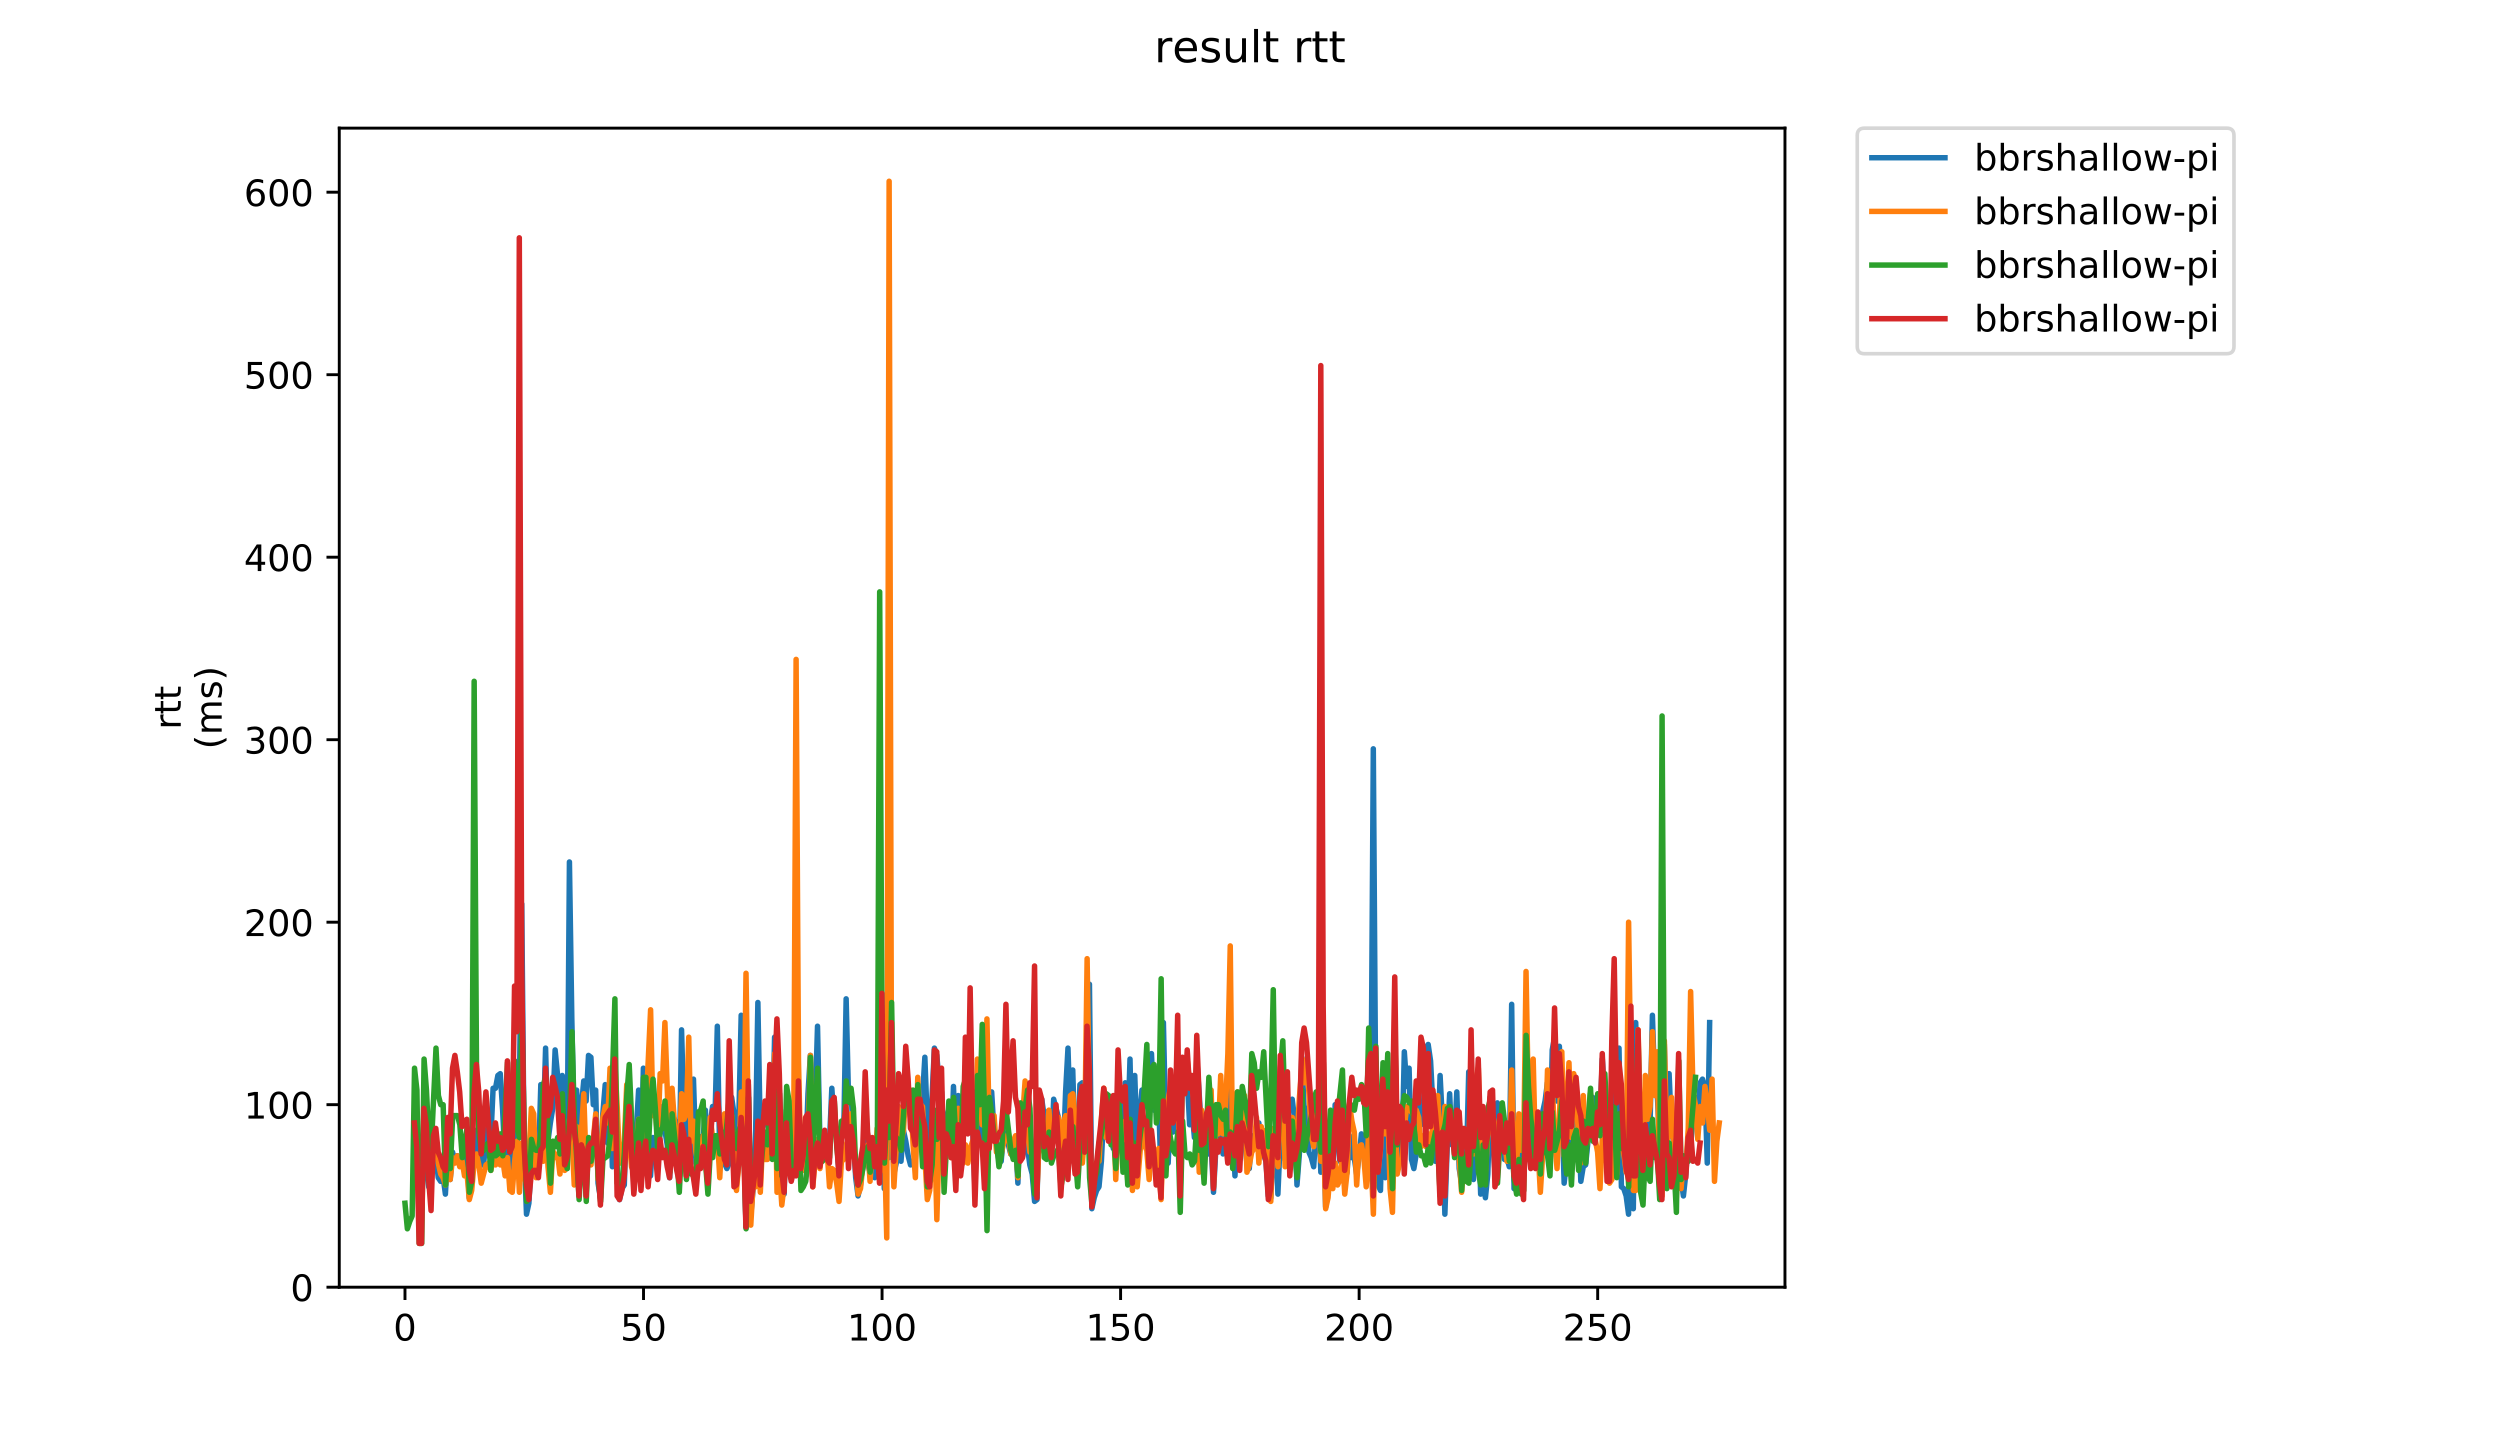 <?xml version="1.0" encoding="utf-8" standalone="no"?>
<!DOCTYPE svg PUBLIC "-//W3C//DTD SVG 1.1//EN"
  "http://www.w3.org/Graphics/SVG/1.1/DTD/svg11.dtd">
<!-- Created with matplotlib (https://matplotlib.org/) -->
<svg height="396pt" version="1.1" viewBox="0 0 684 396" width="684pt" xmlns="http://www.w3.org/2000/svg" xmlns:xlink="http://www.w3.org/1999/xlink">
 <defs>
  <style type="text/css">
*{stroke-linecap:butt;stroke-linejoin:round;}
  </style>
 </defs>
 <g id="figure_1">
  <g id="patch_1">
   <path d="M 0 396 
L 684 396 
L 684 0 
L 0 0 
z
" style="fill:#ffffff;"/>
  </g>
  <g id="axes_1">
   <g id="patch_2">
    <path d="M 92.824 352.174 
L 488.365 352.174 
L 488.365 35.062 
L 92.824 35.062 
z
" style="fill:#ffffff;"/>
   </g>
   <g id="matplotlib.axis_1">
    <g id="xtick_1">
     <g id="line2d_1">
      <defs>
       <path d="M 0 0 
L 0 3.5 
" id="mba864b5daa" style="stroke:#000000;stroke-width:0.8;"/>
      </defs>
      <g>
       <use style="stroke:#000000;stroke-width:0.8;" x="110.803" xlink:href="#mba864b5daa" y="352.174"/>
      </g>
     </g>
     <g id="text_1">
      <!-- 0 -->
      <defs>
       <path d="M 31.781 66.406 
Q 24.172 66.406 20.328 58.906 
Q 16.5 51.422 16.5 36.375 
Q 16.5 21.391 20.328 13.891 
Q 24.172 6.391 31.781 6.391 
Q 39.453 6.391 43.281 13.891 
Q 47.125 21.391 47.125 36.375 
Q 47.125 51.422 43.281 58.906 
Q 39.453 66.406 31.781 66.406 
z
M 31.781 74.219 
Q 44.047 74.219 50.516 64.516 
Q 56.984 54.828 56.984 36.375 
Q 56.984 17.969 50.516 8.266 
Q 44.047 -1.422 31.781 -1.422 
Q 19.531 -1.422 13.062 8.266 
Q 6.594 17.969 6.594 36.375 
Q 6.594 54.828 13.062 64.516 
Q 19.531 74.219 31.781 74.219 
z
" id="DejaVuSans-48"/>
      </defs>
      <g transform="translate(107.622 366.773)scale(0.1 -0.1)">
       <use xlink:href="#DejaVuSans-48"/>
      </g>
     </g>
    </g>
    <g id="xtick_2">
     <g id="line2d_2">
      <g>
       <use style="stroke:#000000;stroke-width:0.8;" x="176.067" xlink:href="#mba864b5daa" y="352.174"/>
      </g>
     </g>
     <g id="text_2">
      <!-- 50 -->
      <defs>
       <path d="M 10.797 72.906 
L 49.516 72.906 
L 49.516 64.594 
L 19.828 64.594 
L 19.828 46.734 
Q 21.969 47.469 24.109 47.828 
Q 26.266 48.188 28.422 48.188 
Q 40.625 48.188 47.75 41.5 
Q 54.891 34.812 54.891 23.391 
Q 54.891 11.625 47.562 5.094 
Q 40.234 -1.422 26.906 -1.422 
Q 22.312 -1.422 17.547 -0.641 
Q 12.797 0.141 7.719 1.703 
L 7.719 11.625 
Q 12.109 9.234 16.797 8.062 
Q 21.484 6.891 26.703 6.891 
Q 35.156 6.891 40.078 11.328 
Q 45.016 15.766 45.016 23.391 
Q 45.016 31 40.078 35.438 
Q 35.156 39.891 26.703 39.891 
Q 22.75 39.891 18.812 39.016 
Q 14.891 38.141 10.797 36.281 
z
" id="DejaVuSans-53"/>
      </defs>
      <g transform="translate(169.705 366.773)scale(0.1 -0.1)">
       <use xlink:href="#DejaVuSans-53"/>
       <use x="63.623" xlink:href="#DejaVuSans-48"/>
      </g>
     </g>
    </g>
    <g id="xtick_3">
     <g id="line2d_3">
      <g>
       <use style="stroke:#000000;stroke-width:0.8;" x="241.332" xlink:href="#mba864b5daa" y="352.174"/>
      </g>
     </g>
     <g id="text_3">
      <!-- 100 -->
      <defs>
       <path d="M 12.406 8.297 
L 28.516 8.297 
L 28.516 63.922 
L 10.984 60.406 
L 10.984 69.391 
L 28.422 72.906 
L 38.281 72.906 
L 38.281 8.297 
L 54.391 8.297 
L 54.391 0 
L 12.406 0 
z
" id="DejaVuSans-49"/>
      </defs>
      <g transform="translate(231.788 366.773)scale(0.1 -0.1)">
       <use xlink:href="#DejaVuSans-49"/>
       <use x="63.623" xlink:href="#DejaVuSans-48"/>
       <use x="127.246" xlink:href="#DejaVuSans-48"/>
      </g>
     </g>
    </g>
    <g id="xtick_4">
     <g id="line2d_4">
      <g>
       <use style="stroke:#000000;stroke-width:0.8;" x="306.596" xlink:href="#mba864b5daa" y="352.174"/>
      </g>
     </g>
     <g id="text_4">
      <!-- 150 -->
      <g transform="translate(297.052 366.773)scale(0.1 -0.1)">
       <use xlink:href="#DejaVuSans-49"/>
       <use x="63.623" xlink:href="#DejaVuSans-53"/>
       <use x="127.246" xlink:href="#DejaVuSans-48"/>
      </g>
     </g>
    </g>
    <g id="xtick_5">
     <g id="line2d_5">
      <g>
       <use style="stroke:#000000;stroke-width:0.8;" x="371.86" xlink:href="#mba864b5daa" y="352.174"/>
      </g>
     </g>
     <g id="text_5">
      <!-- 200 -->
      <defs>
       <path d="M 19.188 8.297 
L 53.609 8.297 
L 53.609 0 
L 7.328 0 
L 7.328 8.297 
Q 12.938 14.109 22.625 23.891 
Q 32.328 33.688 34.812 36.531 
Q 39.547 41.844 41.422 45.531 
Q 43.312 49.219 43.312 52.781 
Q 43.312 58.594 39.234 62.25 
Q 35.156 65.922 28.609 65.922 
Q 23.969 65.922 18.812 64.312 
Q 13.672 62.703 7.812 59.422 
L 7.812 69.391 
Q 13.766 71.781 18.938 73 
Q 24.125 74.219 28.422 74.219 
Q 39.75 74.219 46.484 68.547 
Q 53.219 62.891 53.219 53.422 
Q 53.219 48.922 51.531 44.891 
Q 49.859 40.875 45.406 35.406 
Q 44.188 33.984 37.641 27.219 
Q 31.109 20.453 19.188 8.297 
z
" id="DejaVuSans-50"/>
      </defs>
      <g transform="translate(362.317 366.773)scale(0.1 -0.1)">
       <use xlink:href="#DejaVuSans-50"/>
       <use x="63.623" xlink:href="#DejaVuSans-48"/>
       <use x="127.246" xlink:href="#DejaVuSans-48"/>
      </g>
     </g>
    </g>
    <g id="xtick_6">
     <g id="line2d_6">
      <g>
       <use style="stroke:#000000;stroke-width:0.8;" x="437.125" xlink:href="#mba864b5daa" y="352.174"/>
      </g>
     </g>
     <g id="text_6">
      <!-- 250 -->
      <g transform="translate(427.581 366.773)scale(0.1 -0.1)">
       <use xlink:href="#DejaVuSans-50"/>
       <use x="63.623" xlink:href="#DejaVuSans-53"/>
       <use x="127.246" xlink:href="#DejaVuSans-48"/>
      </g>
     </g>
    </g>
   </g>
   <g id="matplotlib.axis_2">
    <g id="ytick_1">
     <g id="line2d_7">
      <defs>
       <path d="M 0 0 
L -3.5 0 
" id="maa07038621" style="stroke:#000000;stroke-width:0.8;"/>
      </defs>
      <g>
       <use style="stroke:#000000;stroke-width:0.8;" x="92.824" xlink:href="#maa07038621" y="352.174"/>
      </g>
     </g>
     <g id="text_7">
      <!-- 0 -->
      <g transform="translate(79.461 355.973)scale(0.1 -0.1)">
       <use xlink:href="#DejaVuSans-48"/>
      </g>
     </g>
    </g>
    <g id="ytick_2">
     <g id="line2d_8">
      <g>
       <use style="stroke:#000000;stroke-width:0.8;" x="92.824" xlink:href="#maa07038621" y="302.243"/>
      </g>
     </g>
     <g id="text_8">
      <!-- 100 -->
      <g transform="translate(66.736 306.042)scale(0.1 -0.1)">
       <use xlink:href="#DejaVuSans-49"/>
       <use x="63.623" xlink:href="#DejaVuSans-48"/>
       <use x="127.246" xlink:href="#DejaVuSans-48"/>
      </g>
     </g>
    </g>
    <g id="ytick_3">
     <g id="line2d_9">
      <g>
       <use style="stroke:#000000;stroke-width:0.8;" x="92.824" xlink:href="#maa07038621" y="252.312"/>
      </g>
     </g>
     <g id="text_9">
      <!-- 200 -->
      <g transform="translate(66.736 256.111)scale(0.1 -0.1)">
       <use xlink:href="#DejaVuSans-50"/>
       <use x="63.623" xlink:href="#DejaVuSans-48"/>
       <use x="127.246" xlink:href="#DejaVuSans-48"/>
      </g>
     </g>
    </g>
    <g id="ytick_4">
     <g id="line2d_10">
      <g>
       <use style="stroke:#000000;stroke-width:0.8;" x="92.824" xlink:href="#maa07038621" y="202.381"/>
      </g>
     </g>
     <g id="text_10">
      <!-- 300 -->
      <defs>
       <path d="M 40.578 39.312 
Q 47.656 37.797 51.625 33 
Q 55.609 28.219 55.609 21.188 
Q 55.609 10.406 48.188 4.484 
Q 40.766 -1.422 27.094 -1.422 
Q 22.516 -1.422 17.656 -0.516 
Q 12.797 0.391 7.625 2.203 
L 7.625 11.719 
Q 11.719 9.328 16.594 8.109 
Q 21.484 6.891 26.812 6.891 
Q 36.078 6.891 40.938 10.547 
Q 45.797 14.203 45.797 21.188 
Q 45.797 27.641 41.281 31.266 
Q 36.766 34.906 28.719 34.906 
L 20.219 34.906 
L 20.219 43.016 
L 29.109 43.016 
Q 36.375 43.016 40.234 45.922 
Q 44.094 48.828 44.094 54.297 
Q 44.094 59.906 40.109 62.906 
Q 36.141 65.922 28.719 65.922 
Q 24.656 65.922 20.016 65.031 
Q 15.375 64.156 9.812 62.312 
L 9.812 71.094 
Q 15.438 72.656 20.344 73.438 
Q 25.25 74.219 29.594 74.219 
Q 40.828 74.219 47.359 69.109 
Q 53.906 64.016 53.906 55.328 
Q 53.906 49.266 50.438 45.094 
Q 46.969 40.922 40.578 39.312 
z
" id="DejaVuSans-51"/>
      </defs>
      <g transform="translate(66.736 206.18)scale(0.1 -0.1)">
       <use xlink:href="#DejaVuSans-51"/>
       <use x="63.623" xlink:href="#DejaVuSans-48"/>
       <use x="127.246" xlink:href="#DejaVuSans-48"/>
      </g>
     </g>
    </g>
    <g id="ytick_5">
     <g id="line2d_11">
      <g>
       <use style="stroke:#000000;stroke-width:0.8;" x="92.824" xlink:href="#maa07038621" y="152.45"/>
      </g>
     </g>
     <g id="text_11">
      <!-- 400 -->
      <defs>
       <path d="M 37.797 64.312 
L 12.891 25.391 
L 37.797 25.391 
z
M 35.203 72.906 
L 47.609 72.906 
L 47.609 25.391 
L 58.016 25.391 
L 58.016 17.188 
L 47.609 17.188 
L 47.609 0 
L 37.797 0 
L 37.797 17.188 
L 4.891 17.188 
L 4.891 26.703 
z
" id="DejaVuSans-52"/>
      </defs>
      <g transform="translate(66.736 156.249)scale(0.1 -0.1)">
       <use xlink:href="#DejaVuSans-52"/>
       <use x="63.623" xlink:href="#DejaVuSans-48"/>
       <use x="127.246" xlink:href="#DejaVuSans-48"/>
      </g>
     </g>
    </g>
    <g id="ytick_6">
     <g id="line2d_12">
      <g>
       <use style="stroke:#000000;stroke-width:0.8;" x="92.824" xlink:href="#maa07038621" y="102.519"/>
      </g>
     </g>
     <g id="text_12">
      <!-- 500 -->
      <g transform="translate(66.736 106.318)scale(0.1 -0.1)">
       <use xlink:href="#DejaVuSans-53"/>
       <use x="63.623" xlink:href="#DejaVuSans-48"/>
       <use x="127.246" xlink:href="#DejaVuSans-48"/>
      </g>
     </g>
    </g>
    <g id="ytick_7">
     <g id="line2d_13">
      <g>
       <use style="stroke:#000000;stroke-width:0.8;" x="92.824" xlink:href="#maa07038621" y="52.588"/>
      </g>
     </g>
     <g id="text_13">
      <!-- 600 -->
      <defs>
       <path d="M 33.016 40.375 
Q 26.375 40.375 22.484 35.828 
Q 18.609 31.297 18.609 23.391 
Q 18.609 15.531 22.484 10.953 
Q 26.375 6.391 33.016 6.391 
Q 39.656 6.391 43.531 10.953 
Q 47.406 15.531 47.406 23.391 
Q 47.406 31.297 43.531 35.828 
Q 39.656 40.375 33.016 40.375 
z
M 52.594 71.297 
L 52.594 62.312 
Q 48.875 64.062 45.094 64.984 
Q 41.312 65.922 37.594 65.922 
Q 27.828 65.922 22.672 59.328 
Q 17.531 52.734 16.797 39.406 
Q 19.672 43.656 24.016 45.922 
Q 28.375 48.188 33.594 48.188 
Q 44.578 48.188 50.953 41.516 
Q 57.328 34.859 57.328 23.391 
Q 57.328 12.156 50.688 5.359 
Q 44.047 -1.422 33.016 -1.422 
Q 20.359 -1.422 13.672 8.266 
Q 6.984 17.969 6.984 36.375 
Q 6.984 53.656 15.188 63.938 
Q 23.391 74.219 37.203 74.219 
Q 40.922 74.219 44.703 73.484 
Q 48.484 72.75 52.594 71.297 
z
" id="DejaVuSans-54"/>
      </defs>
      <g transform="translate(66.736 56.387)scale(0.1 -0.1)">
       <use xlink:href="#DejaVuSans-54"/>
       <use x="63.623" xlink:href="#DejaVuSans-48"/>
       <use x="127.246" xlink:href="#DejaVuSans-48"/>
      </g>
     </g>
    </g>
    <g id="text_14">
     <!-- rtt -->
     <defs>
      <path d="M 41.109 46.297 
Q 39.594 47.172 37.812 47.578 
Q 36.031 48 33.891 48 
Q 26.266 48 22.188 43.047 
Q 18.109 38.094 18.109 28.812 
L 18.109 0 
L 9.078 0 
L 9.078 54.688 
L 18.109 54.688 
L 18.109 46.188 
Q 20.953 51.172 25.484 53.578 
Q 30.031 56 36.531 56 
Q 37.453 56 38.578 55.875 
Q 39.703 55.766 41.062 55.516 
z
" id="DejaVuSans-114"/>
      <path d="M 18.312 70.219 
L 18.312 54.688 
L 36.812 54.688 
L 36.812 47.703 
L 18.312 47.703 
L 18.312 18.016 
Q 18.312 11.328 20.141 9.422 
Q 21.969 7.516 27.594 7.516 
L 36.812 7.516 
L 36.812 0 
L 27.594 0 
Q 17.188 0 13.234 3.875 
Q 9.281 7.766 9.281 18.016 
L 9.281 47.703 
L 2.688 47.703 
L 2.688 54.688 
L 9.281 54.688 
L 9.281 70.219 
z
" id="DejaVuSans-116"/>
     </defs>
     <g transform="translate(49.459 199.594)rotate(-90)scale(0.1 -0.1)">
      <use xlink:href="#DejaVuSans-114"/>
      <use x="41.113" xlink:href="#DejaVuSans-116"/>
      <use x="80.322" xlink:href="#DejaVuSans-116"/>
     </g>
     <!-- (ms) -->
     <defs>
      <path d="M 31 75.875 
Q 24.469 64.656 21.281 53.656 
Q 18.109 42.672 18.109 31.391 
Q 18.109 20.125 21.312 9.062 
Q 24.516 -2 31 -13.188 
L 23.188 -13.188 
Q 15.875 -1.703 12.234 9.375 
Q 8.594 20.453 8.594 31.391 
Q 8.594 42.281 12.203 53.312 
Q 15.828 64.359 23.188 75.875 
z
" id="DejaVuSans-40"/>
      <path d="M 52 44.188 
Q 55.375 50.25 60.062 53.125 
Q 64.75 56 71.094 56 
Q 79.641 56 84.281 50.016 
Q 88.922 44.047 88.922 33.016 
L 88.922 0 
L 79.891 0 
L 79.891 32.719 
Q 79.891 40.578 77.094 44.375 
Q 74.312 48.188 68.609 48.188 
Q 61.625 48.188 57.562 43.547 
Q 53.516 38.922 53.516 30.906 
L 53.516 0 
L 44.484 0 
L 44.484 32.719 
Q 44.484 40.625 41.703 44.406 
Q 38.922 48.188 33.109 48.188 
Q 26.219 48.188 22.156 43.531 
Q 18.109 38.875 18.109 30.906 
L 18.109 0 
L 9.078 0 
L 9.078 54.688 
L 18.109 54.688 
L 18.109 46.188 
Q 21.188 51.219 25.484 53.609 
Q 29.781 56 35.688 56 
Q 41.656 56 45.828 52.969 
Q 50 49.953 52 44.188 
z
" id="DejaVuSans-109"/>
      <path d="M 44.281 53.078 
L 44.281 44.578 
Q 40.484 46.531 36.375 47.5 
Q 32.281 48.484 27.875 48.484 
Q 21.188 48.484 17.844 46.438 
Q 14.5 44.391 14.5 40.281 
Q 14.5 37.156 16.891 35.375 
Q 19.281 33.594 26.516 31.984 
L 29.594 31.297 
Q 39.156 29.25 43.188 25.516 
Q 47.219 21.781 47.219 15.094 
Q 47.219 7.469 41.188 3.016 
Q 35.156 -1.422 24.609 -1.422 
Q 20.219 -1.422 15.453 -0.562 
Q 10.688 0.297 5.422 2 
L 5.422 11.281 
Q 10.406 8.688 15.234 7.391 
Q 20.062 6.109 24.812 6.109 
Q 31.156 6.109 34.562 8.281 
Q 37.984 10.453 37.984 14.406 
Q 37.984 18.062 35.516 20.016 
Q 33.062 21.969 24.703 23.781 
L 21.578 24.516 
Q 13.234 26.266 9.516 29.906 
Q 5.812 33.547 5.812 39.891 
Q 5.812 47.609 11.281 51.797 
Q 16.75 56 26.812 56 
Q 31.781 56 36.172 55.266 
Q 40.578 54.547 44.281 53.078 
z
" id="DejaVuSans-115"/>
      <path d="M 8.016 75.875 
L 15.828 75.875 
Q 23.141 64.359 26.781 53.312 
Q 30.422 42.281 30.422 31.391 
Q 30.422 20.453 26.781 9.375 
Q 23.141 -1.703 15.828 -13.188 
L 8.016 -13.188 
Q 14.5 -2 17.703 9.062 
Q 20.906 20.125 20.906 31.391 
Q 20.906 42.672 17.703 53.656 
Q 14.5 64.656 8.016 75.875 
z
" id="DejaVuSans-41"/>
     </defs>
     <g transform="translate(60.657 204.995)rotate(-90)scale(0.1 -0.1)">
      <use xlink:href="#DejaVuSans-40"/>
      <use x="39.014" xlink:href="#DejaVuSans-109"/>
      <use x="136.426" xlink:href="#DejaVuSans-115"/>
      <use x="188.525" xlink:href="#DejaVuSans-41"/>
     </g>
    </g>
   </g>
   <g id="line2d_14">
    <path clip-path="url(#p3eaa31a2a5)" d="M 115.985 310.232 
L 116.638 320.218 
L 117.29 324.712 
L 117.943 323.714 
L 118.596 314.227 
L 119.248 316.224 
L 119.901 322.216 
L 120.554 323.214 
L 121.206 321.716 
L 121.859 326.709 
L 122.511 314.726 
L 123.164 322.715 
L 123.817 315.225 
L 124.469 317.722 
L 125.122 316.224 
L 125.775 318.221 
L 126.427 318.72 
L 127.08 319.719 
L 127.733 314.726 
L 128.385 327.708 
L 129.038 318.72 
L 129.691 317.222 
L 130.343 309.234 
L 130.996 316.224 
L 131.648 318.72 
L 132.301 318.72 
L 132.954 311.73 
L 133.606 307.736 
L 134.259 312.229 
L 134.912 297.749 
L 135.564 297.749 
L 136.217 294.254 
L 136.87 293.755 
L 137.522 303.741 
L 138.175 317.722 
L 138.828 307.736 
L 139.48 320.218 
L 140.133 318.72 
L 140.786 300.745 
L 141.438 316.224 
L 142.091 299.247 
L 142.743 247.319 
L 143.396 315.225 
L 144.049 332.202 
L 144.701 329.206 
L 145.354 317.222 
L 146.007 317.722 
L 146.659 317.222 
L 147.312 318.72 
L 147.965 296.751 
L 148.617 309.234 
L 149.27 286.765 
L 149.923 312.229 
L 150.575 307.236 
L 151.228 303.242 
L 151.88 287.264 
L 153.186 300.745 
L 153.838 294.254 
L 154.491 310.232 
L 155.144 319.719 
L 155.796 235.835 
L 156.449 278.776 
L 157.102 309.234 
L 157.754 298.249 
L 158.407 309.733 
L 159.712 295.752 
L 160.365 301.245 
L 161.017 288.762 
L 161.67 289.261 
L 162.323 302.243 
L 162.975 298.249 
L 163.628 323.714 
L 164.281 327.708 
L 164.933 304.74 
L 165.586 296.751 
L 166.239 312.729 
L 166.891 297.25 
L 167.544 319.22 
L 168.197 306.238 
L 168.849 319.719 
L 169.502 328.207 
L 170.154 325.211 
L 170.807 324.213 
L 171.46 303.242 
L 172.112 301.744 
L 172.765 314.726 
L 173.418 321.217 
L 174.723 298.249 
L 175.376 318.72 
L 176.028 292.257 
L 176.681 300.246 
L 177.334 314.227 
L 177.986 321.716 
L 178.639 311.231 
L 179.291 314.726 
L 179.944 319.719 
L 180.597 309.234 
L 181.249 302.742 
L 181.902 309.234 
L 182.555 313.228 
L 183.207 322.216 
L 183.86 306.238 
L 184.513 306.238 
L 185.165 308.734 
L 185.818 320.718 
L 186.471 281.771 
L 187.123 304.74 
L 187.776 312.229 
L 188.428 296.251 
L 189.081 318.221 
L 189.734 295.253 
L 190.386 316.224 
L 191.039 310.731 
L 191.692 313.228 
L 192.344 311.73 
L 192.997 303.741 
L 193.65 320.718 
L 194.302 307.736 
L 194.955 302.742 
L 195.608 306.238 
L 196.26 280.773 
L 196.913 315.725 
L 197.565 316.723 
L 198.871 319.719 
L 199.523 318.221 
L 200.176 300.246 
L 200.829 304.74 
L 201.481 319.719 
L 202.134 306.238 
L 202.787 277.777 
L 203.439 304.24 
L 204.092 335.697 
L 204.745 296.751 
L 205.397 332.701 
L 206.05 325.211 
L 206.703 311.73 
L 207.355 274.282 
L 208.008 310.232 
L 208.66 308.734 
L 209.313 306.238 
L 209.966 304.24 
L 210.618 306.238 
L 211.271 314.227 
L 211.924 283.769 
L 212.576 316.723 
L 213.229 298.249 
L 213.882 326.709 
L 214.534 326.709 
L 215.187 303.741 
L 215.84 305.738 
L 216.492 317.222 
L 217.145 306.737 
L 217.797 315.725 
L 218.45 299.247 
L 219.103 319.22 
L 219.755 319.22 
L 220.408 317.722 
L 221.061 299.247 
L 221.713 288.762 
L 222.366 312.729 
L 223.019 302.742 
L 223.671 280.773 
L 224.324 312.229 
L 224.977 311.73 
L 225.629 312.729 
L 226.282 310.731 
L 226.934 312.729 
L 227.587 297.749 
L 228.24 307.236 
L 228.892 309.234 
L 229.545 321.217 
L 230.198 309.733 
L 230.85 309.733 
L 231.503 273.283 
L 232.156 300.246 
L 232.808 298.249 
L 234.114 322.216 
L 234.766 327.209 
L 235.419 324.213 
L 236.071 316.723 
L 236.724 312.229 
L 237.377 318.221 
L 238.029 320.718 
L 238.682 316.723 
L 239.335 322.216 
L 239.987 316.224 
L 240.64 317.722 
L 241.293 300.745 
L 241.945 325.211 
L 242.598 309.234 
L 243.251 316.723 
L 243.903 294.254 
L 244.556 321.217 
L 245.861 315.225 
L 246.514 317.722 
L 247.166 309.234 
L 247.819 312.229 
L 248.472 316.224 
L 249.124 318.72 
L 249.777 317.722 
L 250.43 317.222 
L 251.082 303.242 
L 251.735 302.742 
L 252.388 300.246 
L 253.04 289.261 
L 253.693 306.737 
L 254.345 313.727 
L 255.651 286.765 
L 256.303 288.762 
L 256.956 296.251 
L 257.609 298.748 
L 258.261 313.228 
L 258.914 305.738 
L 259.567 303.741 
L 260.219 315.725 
L 260.872 297.25 
L 261.525 315.225 
L 262.177 299.747 
L 262.83 309.733 
L 263.482 313.228 
L 264.135 291.758 
L 264.788 307.736 
L 265.44 306.737 
L 266.093 306.737 
L 266.746 325.211 
L 267.398 297.25 
L 268.051 310.731 
L 268.704 309.234 
L 269.356 320.218 
L 270.009 317.722 
L 270.662 304.24 
L 271.314 298.748 
L 271.967 309.733 
L 272.62 312.229 
L 273.272 317.222 
L 273.925 317.722 
L 274.577 309.733 
L 275.23 312.229 
L 275.883 313.228 
L 276.535 315.725 
L 277.188 315.225 
L 277.841 311.73 
L 278.493 323.714 
L 279.146 306.238 
L 279.799 316.224 
L 280.451 310.731 
L 281.104 313.727 
L 281.757 318.72 
L 282.409 321.217 
L 283.062 328.707 
L 283.714 328.207 
L 284.367 303.741 
L 285.02 300.745 
L 285.672 305.239 
L 286.325 304.24 
L 286.978 313.228 
L 287.63 317.222 
L 288.283 300.745 
L 289.588 305.738 
L 290.241 323.214 
L 290.894 316.723 
L 291.546 298.748 
L 292.199 286.765 
L 292.851 307.736 
L 293.504 292.756 
L 294.157 315.725 
L 294.809 320.718 
L 295.462 296.751 
L 296.115 296.251 
L 296.767 298.748 
L 297.42 292.257 
L 298.073 269.289 
L 298.725 330.704 
L 299.378 327.708 
L 300.031 325.711 
L 300.683 324.712 
L 301.336 317.722 
L 301.988 304.24 
L 302.641 304.74 
L 303.294 301.245 
L 303.946 310.232 
L 304.599 314.227 
L 305.252 312.729 
L 305.904 295.752 
L 306.557 308.235 
L 307.21 314.227 
L 307.862 296.251 
L 308.515 310.731 
L 309.168 289.76 
L 309.82 319.22 
L 310.473 294.254 
L 311.125 313.228 
L 312.431 298.249 
L 313.083 300.745 
L 313.736 302.243 
L 314.389 296.251 
L 315.041 288.263 
L 315.694 303.741 
L 316.347 296.751 
L 316.999 300.246 
L 317.652 322.216 
L 318.305 279.774 
L 318.957 308.734 
L 319.61 318.221 
L 320.262 302.742 
L 320.915 309.733 
L 321.568 308.235 
L 322.22 294.754 
L 322.873 320.718 
L 323.526 296.751 
L 324.178 296.751 
L 324.831 295.253 
L 325.484 307.736 
L 326.136 303.741 
L 326.789 311.231 
L 327.442 289.76 
L 328.094 299.247 
L 328.747 310.731 
L 329.399 318.72 
L 330.052 308.235 
L 330.705 315.725 
L 331.357 312.729 
L 332.01 326.21 
L 332.663 314.227 
L 333.968 305.239 
L 334.621 315.725 
L 335.273 299.247 
L 335.926 313.727 
L 336.579 295.253 
L 337.884 321.716 
L 338.536 309.733 
L 339.189 308.235 
L 339.842 304.24 
L 341.147 318.221 
L 341.8 319.719 
L 342.452 310.731 
L 343.105 311.231 
L 343.758 309.733 
L 344.41 307.236 
L 345.716 315.725 
L 346.368 317.722 
L 347.021 327.209 
L 347.674 327.708 
L 348.326 313.228 
L 348.979 311.73 
L 349.631 326.709 
L 350.284 311.73 
L 350.937 308.235 
L 351.589 317.222 
L 352.242 301.245 
L 352.895 303.741 
L 353.547 300.745 
L 354.2 306.238 
L 354.853 324.213 
L 355.505 315.725 
L 356.158 289.261 
L 356.811 303.242 
L 357.463 303.242 
L 358.116 315.225 
L 358.768 316.723 
L 359.421 319.22 
L 360.074 309.733 
L 360.726 302.742 
L 361.379 320.718 
L 362.032 295.752 
L 362.684 330.205 
L 363.337 325.711 
L 363.99 316.224 
L 364.642 323.714 
L 365.295 302.243 
L 365.948 308.734 
L 366.6 317.722 
L 367.253 297.25 
L 367.905 322.715 
L 368.558 320.718 
L 369.211 310.731 
L 369.863 316.723 
L 370.516 316.723 
L 371.169 321.217 
L 371.821 316.723 
L 372.474 310.232 
L 373.127 312.729 
L 373.779 321.716 
L 374.432 306.737 
L 375.085 305.239 
L 375.737 204.878 
L 376.39 300.745 
L 377.042 324.213 
L 377.695 325.711 
L 378.348 300.745 
L 379 322.216 
L 379.653 292.756 
L 380.306 314.726 
L 380.958 323.714 
L 381.611 285.766 
L 382.264 311.73 
L 382.916 316.224 
L 383.569 315.725 
L 384.222 287.763 
L 384.874 297.25 
L 385.527 292.257 
L 386.179 317.222 
L 386.832 319.719 
L 387.485 315.725 
L 388.137 301.744 
L 388.79 307.736 
L 389.443 303.242 
L 390.095 286.765 
L 390.748 285.766 
L 391.401 290.26 
L 392.053 302.742 
L 392.706 317.722 
L 393.359 314.227 
L 394.011 294.254 
L 394.664 307.236 
L 395.316 332.202 
L 395.969 313.228 
L 396.622 299.247 
L 397.274 313.228 
L 397.927 312.229 
L 398.58 298.748 
L 399.232 319.719 
L 399.885 323.714 
L 400.538 317.222 
L 401.19 319.22 
L 401.843 293.256 
L 402.496 297.749 
L 403.148 322.715 
L 403.801 298.748 
L 404.453 305.738 
L 405.106 326.709 
L 405.759 323.714 
L 406.411 327.708 
L 407.064 321.217 
L 407.717 300.246 
L 409.022 320.718 
L 409.675 301.744 
L 410.327 309.733 
L 410.98 306.737 
L 411.633 317.222 
L 412.285 316.723 
L 412.938 319.22 
L 413.591 274.781 
L 414.243 325.211 
L 414.896 322.715 
L 415.548 311.231 
L 416.201 309.234 
L 416.854 321.716 
L 417.506 290.759 
L 418.159 306.238 
L 418.812 313.727 
L 419.464 316.723 
L 420.117 317.222 
L 420.77 305.738 
L 421.422 322.216 
L 422.075 304.24 
L 422.728 301.245 
L 423.38 296.251 
L 424.033 317.222 
L 424.685 287.264 
L 425.338 283.769 
L 425.991 301.245 
L 426.643 286.265 
L 427.296 302.243 
L 427.949 323.714 
L 428.601 317.722 
L 429.254 301.744 
L 429.907 314.726 
L 430.559 298.748 
L 431.212 307.736 
L 431.865 306.737 
L 432.517 323.214 
L 433.17 319.22 
L 433.822 318.72 
L 435.128 305.738 
L 435.78 300.246 
L 436.433 312.229 
L 437.086 300.745 
L 437.738 307.236 
L 438.391 289.76 
L 439.044 301.245 
L 439.696 309.733 
L 440.349 314.227 
L 441.002 314.726 
L 441.654 288.762 
L 442.307 315.725 
L 442.959 286.765 
L 443.612 324.712 
L 444.265 325.211 
L 444.917 327.209 
L 445.57 332.202 
L 446.223 301.744 
L 446.875 330.704 
L 447.528 279.774 
L 448.181 300.246 
L 448.833 325.711 
L 449.486 324.213 
L 450.139 302.742 
L 450.791 316.224 
L 451.444 308.235 
L 452.096 277.777 
L 452.749 297.749 
L 453.402 298.748 
L 454.054 311.73 
L 454.707 321.716 
L 455.36 285.766 
L 456.012 315.725 
L 456.665 293.755 
L 457.318 309.234 
L 457.97 312.729 
L 458.623 327.209 
L 459.276 296.751 
L 459.928 322.715 
L 460.581 327.209 
L 461.233 321.217 
L 461.886 311.73 
L 462.539 313.228 
L 463.844 300.246 
L 464.497 308.235 
L 465.149 296.251 
L 465.802 295.253 
L 466.455 297.25 
L 467.107 318.221 
L 467.76 279.774 
L 467.76 279.774 
" style="fill:none;stroke:#1f77b4;stroke-linecap:square;stroke-width:1.5;"/>
   </g>
   <g id="line2d_15">
    <path clip-path="url(#p3eaa31a2a5)" d="M 118.611 310.232 
L 119.264 313.228 
L 119.917 318.221 
L 120.569 321.217 
L 121.222 322.216 
L 121.875 324.213 
L 122.527 318.72 
L 123.18 322.715 
L 123.832 316.723 
L 124.485 318.221 
L 125.138 316.224 
L 125.79 319.22 
L 126.443 317.722 
L 127.096 321.716 
L 127.748 320.718 
L 128.401 328.207 
L 129.054 325.711 
L 129.706 318.221 
L 130.359 315.725 
L 131.012 318.72 
L 131.664 323.714 
L 132.969 318.72 
L 133.622 318.221 
L 134.275 320.218 
L 134.927 317.222 
L 135.58 318.72 
L 136.233 316.224 
L 136.885 318.72 
L 137.538 317.222 
L 138.191 321.716 
L 138.843 316.723 
L 139.496 325.711 
L 140.149 326.21 
L 140.801 317.722 
L 141.454 312.229 
L 142.106 326.21 
L 142.759 312.729 
L 143.412 322.216 
L 144.064 323.714 
L 144.717 316.723 
L 145.37 303.242 
L 146.022 304.74 
L 146.675 322.216 
L 147.328 319.719 
L 147.98 315.725 
L 148.633 317.722 
L 149.286 305.738 
L 149.938 319.22 
L 150.591 326.21 
L 151.243 314.726 
L 151.896 316.723 
L 152.549 315.725 
L 153.201 321.217 
L 153.854 311.231 
L 154.507 320.218 
L 155.159 315.725 
L 155.812 306.238 
L 156.465 310.731 
L 157.117 324.213 
L 157.77 308.235 
L 158.423 323.714 
L 159.075 309.733 
L 159.728 299.247 
L 160.38 319.719 
L 161.033 313.228 
L 161.686 318.72 
L 162.991 304.74 
L 163.644 322.715 
L 164.296 321.716 
L 164.949 305.738 
L 165.602 302.742 
L 166.254 307.236 
L 166.907 292.257 
L 167.56 314.227 
L 168.212 290.759 
L 168.865 302.742 
L 169.517 318.221 
L 170.17 318.221 
L 170.823 312.229 
L 171.475 296.751 
L 172.128 311.231 
L 172.781 319.22 
L 173.433 320.718 
L 174.086 312.729 
L 174.739 306.238 
L 175.391 320.718 
L 176.044 304.74 
L 176.697 304.24 
L 178.002 276.279 
L 178.654 305.239 
L 179.307 303.741 
L 179.96 311.73 
L 180.612 293.755 
L 181.265 295.752 
L 181.918 279.774 
L 183.223 316.723 
L 183.876 297.749 
L 184.528 307.236 
L 185.181 313.228 
L 185.834 315.725 
L 186.486 299.247 
L 187.139 306.238 
L 187.792 304.74 
L 188.444 283.769 
L 189.097 312.229 
L 189.749 306.737 
L 190.402 315.225 
L 191.055 318.72 
L 191.707 316.224 
L 192.36 310.731 
L 193.013 317.222 
L 193.665 318.72 
L 194.318 305.738 
L 194.971 311.231 
L 195.623 313.228 
L 196.276 311.231 
L 196.929 322.216 
L 197.581 309.733 
L 198.234 304.74 
L 198.886 309.234 
L 199.539 310.232 
L 200.192 305.239 
L 200.844 317.222 
L 201.497 325.711 
L 202.15 318.221 
L 202.802 298.748 
L 203.455 317.722 
L 204.108 266.293 
L 204.76 309.733 
L 205.413 335.198 
L 206.066 323.714 
L 206.718 324.712 
L 207.371 311.73 
L 208.023 326.21 
L 208.676 311.73 
L 209.329 317.222 
L 209.981 317.222 
L 210.634 303.242 
L 211.287 314.726 
L 211.939 288.263 
L 212.592 326.21 
L 213.245 319.22 
L 213.897 329.705 
L 214.55 324.213 
L 215.203 303.741 
L 215.855 312.729 
L 216.508 317.722 
L 217.16 311.231 
L 217.813 180.412 
L 218.466 290.26 
L 219.118 319.22 
L 219.771 320.218 
L 220.424 309.234 
L 221.076 313.228 
L 221.729 288.762 
L 222.382 324.712 
L 223.034 317.222 
L 223.687 311.73 
L 224.34 319.719 
L 224.992 313.727 
L 225.645 317.222 
L 226.297 314.726 
L 226.95 324.712 
L 227.603 319.719 
L 228.255 320.218 
L 228.908 323.714 
L 229.561 328.707 
L 230.213 317.722 
L 230.866 317.222 
L 231.519 313.228 
L 232.171 311.231 
L 232.824 304.74 
L 233.477 314.227 
L 234.129 317.722 
L 234.782 326.709 
L 235.434 325.211 
L 236.087 318.72 
L 236.74 315.225 
L 237.392 313.228 
L 238.045 323.214 
L 238.698 313.228 
L 239.35 317.722 
L 240.003 308.734 
L 240.656 320.718 
L 241.308 277.777 
L 241.961 312.229 
L 242.614 338.693 
L 243.266 49.592 
L 243.919 301.245 
L 244.571 324.712 
L 245.877 302.742 
L 246.529 312.229 
L 247.182 309.234 
L 247.835 298.249 
L 248.487 300.246 
L 249.14 298.249 
L 249.793 312.729 
L 250.445 322.216 
L 251.098 294.754 
L 251.751 307.236 
L 252.403 302.742 
L 253.056 316.723 
L 253.709 328.207 
L 254.361 325.711 
L 255.666 307.736 
L 256.319 333.7 
L 256.972 311.231 
L 257.624 308.734 
L 258.277 317.722 
L 258.93 310.232 
L 259.582 312.229 
L 260.235 316.723 
L 260.888 308.235 
L 261.54 315.225 
L 262.193 303.242 
L 262.846 313.228 
L 263.498 318.221 
L 264.151 313.228 
L 264.803 318.221 
L 265.456 314.227 
L 266.109 312.229 
L 266.761 317.222 
L 267.414 289.76 
L 268.719 307.736 
L 269.372 300.246 
L 270.025 278.776 
L 270.677 309.733 
L 271.33 307.236 
L 271.983 305.239 
L 272.635 315.225 
L 273.288 315.225 
L 273.94 315.725 
L 274.593 312.729 
L 275.246 311.231 
L 275.898 310.232 
L 276.551 315.725 
L 277.204 312.229 
L 277.856 310.731 
L 278.509 322.216 
L 279.162 304.24 
L 279.814 305.239 
L 280.467 295.752 
L 281.12 309.234 
L 281.772 315.225 
L 282.425 315.225 
L 283.077 325.211 
L 283.73 325.711 
L 284.383 310.232 
L 285.035 306.737 
L 285.688 315.225 
L 286.341 310.232 
L 286.993 303.741 
L 287.646 313.727 
L 288.299 311.73 
L 288.951 307.736 
L 289.604 305.738 
L 290.257 322.715 
L 290.909 307.236 
L 291.562 305.239 
L 292.214 314.726 
L 292.867 299.747 
L 293.52 299.247 
L 294.172 306.238 
L 294.825 317.222 
L 295.478 310.731 
L 296.13 318.221 
L 296.783 310.232 
L 297.436 262.298 
L 298.088 305.738 
L 298.741 326.709 
L 300.046 318.221 
L 300.699 317.722 
L 301.351 306.238 
L 302.004 297.749 
L 302.657 311.231 
L 303.309 307.736 
L 303.962 310.731 
L 304.615 300.745 
L 305.267 322.715 
L 305.92 308.235 
L 306.573 311.73 
L 307.225 316.224 
L 307.878 306.737 
L 308.531 322.715 
L 309.183 314.227 
L 309.836 325.711 
L 310.488 317.222 
L 311.141 324.712 
L 312.446 308.734 
L 313.099 313.228 
L 313.752 314.726 
L 314.404 322.715 
L 315.057 312.229 
L 316.362 320.218 
L 317.015 314.227 
L 317.668 328.207 
L 318.32 307.236 
L 318.973 311.73 
L 319.625 300.745 
L 320.278 297.25 
L 320.931 303.242 
L 321.583 305.239 
L 322.236 293.755 
L 322.889 326.709 
L 323.541 289.76 
L 324.194 296.751 
L 324.847 290.26 
L 325.499 296.751 
L 326.152 296.251 
L 326.805 301.744 
L 327.457 302.742 
L 328.11 320.718 
L 328.763 303.741 
L 329.415 317.722 
L 330.068 308.734 
L 330.72 307.236 
L 331.373 298.249 
L 332.026 324.712 
L 332.678 304.24 
L 333.331 310.232 
L 333.984 294.254 
L 334.636 310.232 
L 335.289 303.242 
L 335.942 288.263 
L 336.594 258.803 
L 337.247 317.222 
L 337.9 314.227 
L 338.552 298.748 
L 339.205 305.738 
L 339.857 300.246 
L 340.51 299.747 
L 341.163 320.718 
L 341.815 318.72 
L 342.468 315.225 
L 343.121 314.227 
L 343.773 305.738 
L 344.426 318.221 
L 345.079 308.235 
L 345.731 313.228 
L 346.384 309.234 
L 347.037 324.712 
L 347.689 328.707 
L 348.342 308.734 
L 348.994 311.231 
L 349.647 319.22 
L 350.3 295.752 
L 350.952 298.249 
L 351.605 319.22 
L 352.258 312.729 
L 352.91 310.731 
L 353.563 305.738 
L 354.216 311.231 
L 354.868 311.231 
L 355.521 300.246 
L 356.174 292.257 
L 356.826 296.251 
L 357.479 289.76 
L 358.131 299.247 
L 358.784 310.731 
L 359.437 313.727 
L 360.089 302.742 
L 360.742 302.243 
L 361.395 317.722 
L 362.047 309.234 
L 362.7 330.704 
L 363.353 327.708 
L 364.005 319.719 
L 364.658 325.211 
L 365.311 318.221 
L 365.963 324.213 
L 366.616 322.715 
L 367.268 315.725 
L 367.921 326.709 
L 368.574 320.718 
L 369.226 302.243 
L 369.879 306.737 
L 370.532 309.733 
L 371.184 324.213 
L 371.837 313.727 
L 372.49 313.228 
L 373.142 316.723 
L 373.795 324.712 
L 374.448 309.733 
L 375.1 316.723 
L 375.753 332.202 
L 376.405 302.742 
L 377.058 320.218 
L 377.711 314.227 
L 378.363 297.749 
L 379.016 310.232 
L 379.669 300.745 
L 380.321 325.211 
L 380.974 331.702 
L 381.627 301.744 
L 382.279 321.217 
L 382.932 318.221 
L 383.585 317.722 
L 384.237 308.235 
L 384.89 302.742 
L 385.542 303.242 
L 386.848 305.239 
L 387.5 303.741 
L 388.153 305.738 
L 388.806 313.727 
L 389.458 310.731 
L 390.111 313.727 
L 390.764 310.232 
L 391.416 315.225 
L 392.069 306.238 
L 392.722 300.246 
L 393.374 299.747 
L 394.027 316.723 
L 394.68 312.229 
L 395.332 302.742 
L 395.985 309.733 
L 396.637 307.236 
L 397.29 308.235 
L 399.248 317.222 
L 399.901 326.21 
L 400.553 316.224 
L 401.206 323.214 
L 401.859 315.225 
L 402.511 289.261 
L 403.164 315.725 
L 403.817 296.251 
L 404.469 292.257 
L 405.122 316.723 
L 405.774 319.22 
L 406.427 320.218 
L 407.08 310.232 
L 407.732 302.742 
L 408.385 307.236 
L 409.038 315.725 
L 409.69 308.734 
L 410.343 305.738 
L 410.996 314.227 
L 411.648 312.229 
L 412.301 317.722 
L 412.954 317.222 
L 413.606 292.756 
L 414.259 319.22 
L 414.911 320.218 
L 415.564 304.74 
L 416.217 314.726 
L 416.869 314.726 
L 417.522 265.794 
L 418.175 301.744 
L 418.827 303.242 
L 419.48 289.76 
L 420.133 317.222 
L 420.785 314.227 
L 421.438 326.21 
L 422.091 315.725 
L 422.743 314.227 
L 423.396 292.756 
L 424.048 311.231 
L 424.701 296.751 
L 425.354 311.73 
L 426.006 319.719 
L 426.659 305.738 
L 427.312 287.763 
L 427.964 316.224 
L 429.27 290.759 
L 429.922 311.231 
L 430.575 293.755 
L 431.228 297.749 
L 431.88 311.73 
L 432.533 318.221 
L 433.185 299.747 
L 433.838 314.227 
L 434.491 311.73 
L 435.143 299.247 
L 435.796 311.231 
L 436.449 311.73 
L 437.101 315.225 
L 437.754 325.211 
L 438.407 311.231 
L 439.059 310.731 
L 439.712 319.719 
L 440.365 323.714 
L 441.017 322.715 
L 441.67 303.242 
L 442.322 321.217 
L 442.975 305.738 
L 444.933 320.718 
L 445.586 252.312 
L 446.238 297.749 
L 446.891 325.711 
L 447.544 325.711 
L 448.196 281.771 
L 448.849 315.225 
L 449.502 319.719 
L 450.154 294.254 
L 450.807 306.238 
L 451.459 302.742 
L 452.112 282.271 
L 452.765 299.747 
L 453.417 287.763 
L 454.07 324.712 
L 454.723 327.209 
L 455.375 284.767 
L 456.028 312.229 
L 456.681 310.232 
L 457.333 300.246 
L 458.639 327.708 
L 459.291 300.246 
L 459.944 325.211 
L 460.597 316.723 
L 461.249 319.719 
L 461.902 308.734 
L 462.554 271.286 
L 463.207 298.748 
L 463.86 302.243 
L 464.512 311.73 
L 465.165 302.742 
L 465.818 307.236 
L 466.47 297.25 
L 467.123 302.243 
L 467.776 309.234 
L 468.428 295.253 
L 469.081 323.214 
L 469.734 312.229 
L 470.386 307.236 
L 470.386 307.236 
" style="fill:none;stroke:#ff7f0e;stroke-linecap:square;stroke-width:1.5;"/>
   </g>
   <g id="line2d_16">
    <path clip-path="url(#p3eaa31a2a5)" d="M 110.803 329.206 
L 111.456 336.196 
L 112.108 334.199 
L 112.761 332.701 
L 113.414 292.257 
L 114.066 298.249 
L 114.719 340.191 
L 115.372 340.191 
L 116.024 289.76 
L 116.677 298.249 
L 117.329 311.73 
L 117.982 314.227 
L 119.287 286.765 
L 119.94 299.747 
L 120.593 302.243 
L 121.245 302.243 
L 121.898 324.213 
L 122.551 315.225 
L 123.203 319.719 
L 123.856 305.239 
L 125.161 305.239 
L 125.814 307.736 
L 126.467 316.723 
L 127.772 308.734 
L 128.424 326.21 
L 129.077 323.214 
L 129.73 186.403 
L 130.382 294.254 
L 131.035 309.733 
L 131.688 315.225 
L 132.34 314.726 
L 132.993 313.228 
L 133.646 312.729 
L 134.298 320.218 
L 134.951 311.231 
L 135.604 316.224 
L 136.256 315.725 
L 136.909 310.232 
L 137.561 316.224 
L 138.867 290.759 
L 139.519 310.232 
L 140.172 312.729 
L 140.825 290.26 
L 141.477 308.235 
L 142.13 311.231 
L 142.783 278.776 
L 143.435 309.234 
L 144.088 328.707 
L 144.741 325.211 
L 145.393 311.73 
L 146.046 314.227 
L 146.698 314.726 
L 147.351 314.726 
L 148.004 309.733 
L 148.656 296.751 
L 149.309 294.754 
L 149.962 310.731 
L 150.614 323.714 
L 151.267 312.229 
L 151.92 313.727 
L 152.572 311.231 
L 153.225 315.725 
L 153.878 299.247 
L 154.53 316.224 
L 155.183 319.719 
L 155.835 305.738 
L 156.488 282.271 
L 157.141 305.738 
L 158.446 328.207 
L 159.099 315.725 
L 159.751 315.725 
L 160.404 328.707 
L 161.057 311.231 
L 161.709 317.722 
L 163.015 308.235 
L 163.667 321.716 
L 164.32 328.707 
L 164.972 317.222 
L 166.278 316.224 
L 166.93 311.231 
L 167.583 293.755 
L 168.236 273.283 
L 168.888 323.714 
L 169.541 324.213 
L 170.194 323.714 
L 170.846 315.225 
L 171.499 299.747 
L 172.152 291.258 
L 172.804 306.238 
L 173.457 325.211 
L 174.109 314.227 
L 174.762 306.238 
L 175.415 321.716 
L 176.067 294.754 
L 176.72 294.754 
L 177.373 314.726 
L 178.025 300.745 
L 178.678 295.253 
L 179.331 303.741 
L 179.983 315.225 
L 180.636 309.234 
L 181.289 308.734 
L 181.941 301.245 
L 183.246 320.718 
L 183.899 304.74 
L 185.204 316.723 
L 185.857 326.21 
L 186.51 313.228 
L 187.162 313.228 
L 187.815 322.715 
L 188.468 313.727 
L 189.12 321.217 
L 189.773 320.718 
L 190.426 323.214 
L 191.078 304.24 
L 191.731 303.741 
L 192.384 301.245 
L 193.036 318.221 
L 193.689 326.709 
L 194.341 315.225 
L 194.994 316.723 
L 195.647 310.731 
L 196.299 310.731 
L 196.952 315.725 
L 197.605 309.733 
L 198.257 313.228 
L 198.91 307.236 
L 199.563 299.747 
L 200.215 305.239 
L 200.868 313.228 
L 201.521 314.227 
L 202.173 309.234 
L 202.826 307.736 
L 203.478 311.73 
L 204.131 336.196 
L 204.784 300.246 
L 205.436 327.708 
L 206.089 321.217 
L 206.742 320.218 
L 207.394 309.234 
L 208.047 320.718 
L 208.7 313.727 
L 209.352 309.733 
L 210.005 313.228 
L 210.658 301.245 
L 211.31 317.222 
L 211.963 291.258 
L 212.615 319.719 
L 213.268 299.247 
L 213.921 321.716 
L 214.573 320.718 
L 215.226 297.25 
L 215.879 301.245 
L 216.531 319.719 
L 217.184 320.718 
L 217.837 319.719 
L 218.489 307.236 
L 219.142 325.711 
L 219.795 324.712 
L 220.447 323.214 
L 221.1 316.723 
L 221.752 289.261 
L 222.405 315.225 
L 223.71 292.257 
L 224.363 316.723 
L 225.016 317.722 
L 225.668 315.725 
L 226.321 311.73 
L 226.974 316.723 
L 227.626 303.741 
L 228.279 301.245 
L 228.932 313.727 
L 229.584 319.719 
L 230.237 306.737 
L 230.889 309.733 
L 231.542 295.752 
L 232.195 301.744 
L 232.847 297.749 
L 233.5 303.242 
L 234.153 320.218 
L 234.805 324.213 
L 235.458 322.715 
L 236.111 319.719 
L 236.763 314.726 
L 237.416 313.727 
L 238.069 320.718 
L 238.721 315.725 
L 239.374 315.725 
L 240.026 317.222 
L 240.679 161.937 
L 241.332 284.767 
L 241.984 318.221 
L 242.637 305.239 
L 243.29 311.231 
L 243.942 274.282 
L 244.595 312.229 
L 245.248 311.231 
L 245.9 312.229 
L 246.553 314.726 
L 247.858 295.253 
L 248.511 298.249 
L 249.163 305.738 
L 249.816 298.249 
L 250.469 309.733 
L 251.121 296.751 
L 252.427 319.22 
L 253.079 309.234 
L 253.732 324.712 
L 254.385 323.214 
L 255.037 318.72 
L 255.69 303.741 
L 256.343 311.73 
L 256.995 303.242 
L 257.648 303.242 
L 258.301 326.21 
L 259.606 301.245 
L 260.258 312.729 
L 260.911 300.246 
L 261.564 312.729 
L 262.216 308.235 
L 262.869 315.725 
L 263.522 297.25 
L 264.174 295.253 
L 264.827 301.245 
L 265.48 301.245 
L 266.132 298.748 
L 266.785 317.222 
L 267.438 294.254 
L 268.09 302.243 
L 268.743 280.274 
L 269.395 305.738 
L 270.048 336.696 
L 270.701 300.246 
L 271.353 304.74 
L 272.006 310.731 
L 272.659 312.729 
L 273.311 319.22 
L 273.964 316.224 
L 274.617 305.239 
L 275.269 303.741 
L 276.575 314.726 
L 277.227 317.222 
L 277.88 314.726 
L 278.532 321.716 
L 279.185 301.744 
L 279.838 307.736 
L 281.143 298.249 
L 281.796 303.242 
L 282.448 319.719 
L 283.101 326.709 
L 283.754 318.221 
L 284.406 305.239 
L 285.059 302.742 
L 285.712 316.723 
L 286.364 317.222 
L 287.017 309.733 
L 287.669 318.221 
L 288.322 316.224 
L 289.627 314.227 
L 290.28 324.712 
L 291.585 317.222 
L 292.238 318.221 
L 293.543 308.235 
L 294.849 324.712 
L 295.501 313.727 
L 296.154 310.731 
L 297.459 293.755 
L 298.112 322.216 
L 298.764 329.705 
L 299.417 322.715 
L 300.07 320.718 
L 300.722 312.729 
L 301.375 310.232 
L 302.68 299.247 
L 303.333 299.747 
L 303.986 313.228 
L 304.638 310.731 
L 305.291 319.719 
L 305.943 300.246 
L 306.596 307.236 
L 307.249 320.718 
L 307.901 313.228 
L 308.554 324.213 
L 309.207 306.238 
L 309.859 319.719 
L 310.512 312.729 
L 311.165 318.72 
L 311.817 311.73 
L 312.47 306.737 
L 313.123 297.25 
L 313.775 285.766 
L 314.428 311.73 
L 315.08 292.257 
L 315.733 291.258 
L 316.386 307.236 
L 317.038 303.741 
L 317.691 267.791 
L 318.344 318.221 
L 318.996 321.716 
L 319.649 307.736 
L 320.302 311.73 
L 320.954 314.726 
L 321.607 315.725 
L 322.26 309.733 
L 322.912 331.702 
L 323.565 306.737 
L 324.217 315.725 
L 324.87 316.723 
L 325.523 315.725 
L 326.175 318.72 
L 326.828 317.722 
L 327.481 306.737 
L 328.133 314.726 
L 328.786 313.727 
L 329.439 323.714 
L 330.744 294.754 
L 331.397 304.74 
L 332.049 320.218 
L 332.702 302.243 
L 333.355 302.243 
L 334.007 305.239 
L 334.66 306.238 
L 335.312 303.741 
L 335.965 316.224 
L 336.618 309.733 
L 337.27 319.719 
L 337.923 313.228 
L 338.576 298.748 
L 339.228 307.736 
L 339.881 297.25 
L 341.839 308.235 
L 342.492 288.263 
L 343.144 290.759 
L 343.797 297.749 
L 344.449 293.256 
L 345.102 294.754 
L 345.755 287.763 
L 347.06 313.727 
L 347.713 300.246 
L 348.365 270.787 
L 349.018 313.228 
L 349.671 314.227 
L 350.323 292.257 
L 350.976 284.767 
L 351.629 305.239 
L 352.281 300.745 
L 352.934 316.224 
L 353.586 306.737 
L 354.239 315.725 
L 354.892 322.216 
L 355.544 311.73 
L 356.197 298.249 
L 356.85 314.726 
L 358.155 308.235 
L 358.808 305.239 
L 359.46 300.745 
L 360.113 298.748 
L 360.766 309.234 
L 361.418 315.225 
L 362.071 290.759 
L 362.723 321.716 
L 363.376 318.221 
L 364.029 303.741 
L 364.681 314.227 
L 365.334 303.741 
L 365.987 305.239 
L 367.292 292.756 
L 367.945 313.727 
L 368.597 306.238 
L 369.25 301.744 
L 369.903 303.242 
L 370.555 303.741 
L 371.208 299.747 
L 371.86 300.745 
L 372.513 296.751 
L 373.166 298.748 
L 373.818 310.731 
L 374.471 281.272 
L 375.124 296.751 
L 375.776 325.211 
L 376.429 286.265 
L 377.082 315.725 
L 377.734 309.234 
L 378.387 290.759 
L 379.04 302.742 
L 379.692 288.263 
L 380.345 311.231 
L 380.997 325.211 
L 381.65 284.268 
L 382.303 313.228 
L 383.608 303.242 
L 384.261 299.747 
L 384.913 300.246 
L 385.566 301.744 
L 386.219 301.245 
L 387.524 315.225 
L 388.177 313.228 
L 388.829 316.224 
L 389.482 316.224 
L 390.134 318.72 
L 390.787 313.727 
L 391.44 318.221 
L 392.092 312.729 
L 392.745 309.733 
L 393.398 314.726 
L 394.05 327.209 
L 394.703 310.232 
L 395.356 307.736 
L 396.008 303.242 
L 396.661 302.742 
L 397.314 305.738 
L 397.966 316.723 
L 398.619 305.738 
L 399.272 307.236 
L 399.924 325.711 
L 400.577 315.725 
L 401.229 323.214 
L 401.882 323.714 
L 402.535 314.726 
L 403.187 314.726 
L 403.84 308.734 
L 404.493 320.718 
L 405.145 324.213 
L 405.798 313.228 
L 406.451 324.213 
L 407.103 303.242 
L 407.756 300.745 
L 408.409 305.239 
L 409.714 323.714 
L 411.019 301.744 
L 412.324 312.229 
L 412.977 317.722 
L 413.63 314.227 
L 414.282 322.715 
L 414.935 326.709 
L 415.588 317.222 
L 416.24 326.709 
L 416.893 325.711 
L 417.546 283.269 
L 418.198 297.25 
L 418.851 306.238 
L 419.503 310.731 
L 420.156 319.22 
L 420.809 309.234 
L 421.461 321.217 
L 422.114 304.74 
L 422.767 314.726 
L 423.419 316.224 
L 424.072 321.716 
L 424.725 304.24 
L 425.377 314.726 
L 426.03 312.229 
L 426.683 309.234 
L 427.335 301.245 
L 427.988 316.224 
L 428.64 321.217 
L 429.293 313.228 
L 429.946 324.213 
L 430.598 311.231 
L 431.251 309.234 
L 431.904 320.218 
L 432.556 315.725 
L 433.209 306.737 
L 433.862 318.221 
L 434.514 306.737 
L 435.167 297.749 
L 435.82 312.229 
L 436.472 308.734 
L 437.125 299.247 
L 437.777 310.731 
L 438.43 299.247 
L 439.083 293.755 
L 439.735 306.737 
L 440.388 311.73 
L 441.041 305.738 
L 441.693 302.742 
L 442.346 322.216 
L 442.999 304.74 
L 443.651 314.227 
L 444.304 313.727 
L 444.957 312.229 
L 445.609 324.712 
L 446.262 282.77 
L 446.914 317.722 
L 447.567 318.72 
L 448.22 285.766 
L 448.872 326.21 
L 449.525 329.705 
L 450.178 315.225 
L 450.83 321.716 
L 451.483 323.214 
L 452.136 306.238 
L 452.788 316.723 
L 453.441 316.224 
L 454.094 328.207 
L 454.746 195.89 
L 455.399 313.727 
L 456.051 325.211 
L 456.704 312.729 
L 457.357 323.714 
L 458.009 319.22 
L 458.662 331.702 
L 459.315 290.26 
L 459.967 322.715 
L 460.62 316.224 
L 461.273 316.723 
L 461.925 317.722 
L 463.883 294.754 
L 463.883 294.754 
" style="fill:none;stroke:#2ca02c;stroke-linecap:square;stroke-width:1.5;"/>
   </g>
   <g id="line2d_17">
    <path clip-path="url(#p3eaa31a2a5)" d="M 113.365 307.236 
L 114.018 313.727 
L 114.671 340.191 
L 115.323 340.191 
L 115.976 303.242 
L 116.629 307.736 
L 117.281 322.715 
L 117.934 331.203 
L 118.586 310.731 
L 119.239 308.734 
L 119.892 315.225 
L 120.544 316.723 
L 121.197 319.22 
L 121.85 320.218 
L 122.502 305.738 
L 123.155 310.232 
L 123.808 292.257 
L 124.46 288.762 
L 125.113 293.256 
L 125.766 298.748 
L 126.418 308.235 
L 127.071 306.737 
L 127.723 306.238 
L 128.376 320.218 
L 129.029 323.214 
L 129.681 299.247 
L 130.334 291.258 
L 130.987 298.748 
L 131.639 315.725 
L 132.945 298.748 
L 134.25 314.726 
L 134.903 314.227 
L 135.555 307.236 
L 136.208 312.229 
L 136.861 311.231 
L 137.513 314.726 
L 138.166 313.727 
L 138.818 290.26 
L 139.471 315.225 
L 140.124 313.727 
L 140.776 269.788 
L 141.429 282.271 
L 142.082 65.071 
L 142.734 264.296 
L 143.387 313.727 
L 144.04 324.213 
L 144.692 328.207 
L 145.345 321.217 
L 145.998 320.218 
L 146.65 320.218 
L 147.303 322.216 
L 147.955 314.726 
L 148.608 313.727 
L 149.261 292.257 
L 149.913 305.239 
L 150.566 303.242 
L 151.219 294.754 
L 151.871 297.25 
L 152.524 300.246 
L 153.177 311.73 
L 153.829 305.239 
L 154.482 318.72 
L 155.135 316.723 
L 155.787 308.734 
L 156.44 296.751 
L 157.092 309.234 
L 157.745 313.727 
L 158.398 327.209 
L 159.05 313.228 
L 159.703 315.225 
L 160.356 327.209 
L 161.008 313.727 
L 161.661 312.729 
L 162.314 312.729 
L 162.966 306.238 
L 163.619 319.22 
L 164.272 329.705 
L 164.924 312.229 
L 165.577 305.738 
L 166.882 303.741 
L 167.535 309.733 
L 168.187 289.76 
L 168.84 327.209 
L 169.493 328.207 
L 170.145 325.711 
L 170.798 321.716 
L 171.451 310.232 
L 172.103 302.742 
L 173.409 326.709 
L 174.714 312.729 
L 175.366 325.711 
L 176.019 316.723 
L 176.672 312.229 
L 177.324 324.712 
L 177.977 317.222 
L 178.63 314.726 
L 179.282 315.225 
L 179.935 322.715 
L 180.588 311.73 
L 181.24 316.723 
L 181.893 314.726 
L 182.546 319.22 
L 183.198 322.216 
L 183.851 313.228 
L 184.503 316.224 
L 185.156 320.218 
L 185.809 323.214 
L 186.461 307.736 
L 187.114 310.232 
L 187.767 321.716 
L 188.419 311.73 
L 189.072 319.22 
L 189.725 322.216 
L 190.377 326.709 
L 191.03 319.22 
L 191.683 319.719 
L 192.335 313.727 
L 192.988 317.222 
L 193.64 323.714 
L 194.293 312.729 
L 194.946 303.741 
L 195.598 306.238 
L 196.251 299.247 
L 196.904 307.236 
L 197.556 312.729 
L 198.209 317.222 
L 198.862 318.72 
L 199.514 284.767 
L 200.167 307.236 
L 200.82 324.712 
L 201.472 324.213 
L 202.125 318.221 
L 202.778 305.738 
L 203.43 313.727 
L 204.083 335.697 
L 204.735 295.752 
L 205.388 328.707 
L 206.041 324.712 
L 206.693 319.719 
L 207.346 306.737 
L 207.999 324.213 
L 208.651 308.734 
L 209.304 301.245 
L 209.957 307.236 
L 210.609 291.258 
L 211.262 315.725 
L 211.915 294.254 
L 212.567 278.776 
L 213.22 293.755 
L 213.872 320.218 
L 214.525 326.21 
L 215.178 307.236 
L 215.83 319.719 
L 216.483 323.214 
L 217.136 320.218 
L 217.788 321.716 
L 218.441 295.752 
L 219.094 319.719 
L 219.746 316.224 
L 220.399 305.738 
L 221.052 304.74 
L 221.704 312.229 
L 222.357 324.712 
L 223.009 315.725 
L 223.662 312.729 
L 224.315 319.22 
L 224.967 315.725 
L 225.62 309.234 
L 226.273 317.222 
L 226.925 318.221 
L 227.578 301.245 
L 228.231 300.246 
L 228.883 312.229 
L 229.536 321.716 
L 230.189 312.229 
L 231.494 302.742 
L 232.146 319.719 
L 232.799 308.235 
L 233.452 312.229 
L 234.104 320.718 
L 234.757 324.213 
L 235.41 317.722 
L 236.062 313.727 
L 236.715 293.256 
L 237.368 309.733 
L 238.02 314.227 
L 238.673 311.231 
L 239.326 319.22 
L 239.978 313.727 
L 240.631 323.714 
L 241.283 271.785 
L 241.936 316.723 
L 242.589 298.249 
L 243.241 306.737 
L 243.894 279.774 
L 244.547 317.722 
L 245.199 307.236 
L 245.852 293.755 
L 246.505 296.251 
L 247.157 302.742 
L 247.81 286.265 
L 248.463 295.253 
L 249.115 308.734 
L 249.768 309.733 
L 250.42 313.228 
L 251.073 300.745 
L 251.726 300.745 
L 252.378 305.239 
L 253.031 308.235 
L 253.684 323.214 
L 254.336 324.712 
L 255.642 287.264 
L 256.294 287.763 
L 256.947 311.231 
L 257.6 292.257 
L 258.252 321.217 
L 258.905 310.232 
L 259.557 312.229 
L 260.21 316.723 
L 260.863 313.727 
L 261.515 325.711 
L 262.168 307.736 
L 262.821 321.716 
L 263.473 316.224 
L 264.126 283.769 
L 264.779 310.232 
L 265.431 270.287 
L 266.084 306.238 
L 266.737 329.705 
L 267.389 309.733 
L 268.042 312.729 
L 268.695 312.729 
L 269.347 325.211 
L 270 313.228 
L 270.652 314.227 
L 271.305 305.239 
L 271.958 312.229 
L 272.61 312.229 
L 273.263 310.232 
L 273.916 309.234 
L 274.568 301.245 
L 275.221 274.781 
L 275.874 304.24 
L 277.179 284.767 
L 277.832 300.246 
L 278.484 303.242 
L 279.137 317.722 
L 279.789 316.723 
L 280.442 304.24 
L 281.095 307.736 
L 281.747 296.251 
L 282.4 297.25 
L 283.053 264.296 
L 283.705 327.708 
L 284.358 298.249 
L 285.011 300.745 
L 285.663 313.727 
L 286.316 311.231 
L 286.969 312.229 
L 287.621 316.723 
L 288.274 310.232 
L 288.926 302.243 
L 289.579 313.727 
L 290.232 327.209 
L 290.884 316.723 
L 291.537 312.229 
L 292.19 322.715 
L 292.842 303.741 
L 293.495 314.726 
L 294.148 321.217 
L 294.8 320.718 
L 295.453 300.246 
L 296.106 297.25 
L 296.758 315.225 
L 297.411 280.773 
L 298.063 293.256 
L 298.716 330.205 
L 301.327 306.238 
L 301.979 297.749 
L 302.632 301.245 
L 303.285 312.229 
L 303.937 302.742 
L 304.59 299.747 
L 305.243 316.224 
L 305.895 287.264 
L 306.548 299.747 
L 307.2 301.245 
L 307.853 297.25 
L 308.506 316.723 
L 309.158 307.236 
L 309.811 323.714 
L 310.464 313.727 
L 311.116 321.716 
L 311.769 309.234 
L 312.422 302.243 
L 313.074 307.736 
L 313.727 306.737 
L 314.38 319.22 
L 315.032 309.234 
L 315.685 315.225 
L 316.337 324.213 
L 316.99 320.218 
L 317.643 327.708 
L 318.295 301.245 
L 318.948 316.224 
L 319.601 311.73 
L 320.253 292.756 
L 320.906 307.236 
L 321.559 304.74 
L 322.211 277.777 
L 322.864 327.209 
L 323.517 289.261 
L 324.169 299.247 
L 324.822 287.264 
L 325.474 297.749 
L 326.127 294.254 
L 326.78 309.234 
L 327.432 283.269 
L 328.085 300.246 
L 328.738 313.228 
L 329.39 312.729 
L 330.043 304.74 
L 330.696 303.242 
L 331.348 308.734 
L 332.001 325.211 
L 332.654 312.229 
L 333.306 315.225 
L 333.959 311.73 
L 334.611 312.729 
L 335.264 311.73 
L 335.917 318.221 
L 336.569 310.232 
L 337.222 310.731 
L 337.875 316.224 
L 338.527 308.235 
L 339.18 320.218 
L 339.833 307.236 
L 340.485 309.733 
L 341.791 315.725 
L 342.443 294.254 
L 343.096 299.247 
L 344.401 313.727 
L 345.054 309.733 
L 345.706 315.225 
L 346.359 317.722 
L 347.012 328.207 
L 347.664 325.211 
L 348.317 310.731 
L 348.97 311.73 
L 349.622 316.723 
L 350.275 288.762 
L 350.928 296.751 
L 351.58 306.737 
L 352.233 293.256 
L 352.886 321.716 
L 353.538 312.729 
L 354.191 317.222 
L 354.843 314.227 
L 355.496 308.734 
L 356.149 285.267 
L 356.801 281.272 
L 357.454 285.267 
L 359.412 311.73 
L 360.065 311.73 
L 360.717 304.24 
L 361.37 100.023 
L 362.023 275.28 
L 362.675 324.712 
L 363.328 321.217 
L 363.98 316.224 
L 364.633 319.22 
L 365.286 307.236 
L 365.938 301.245 
L 366.591 317.222 
L 367.244 303.741 
L 367.896 320.218 
L 368.549 314.726 
L 369.202 301.245 
L 369.854 294.754 
L 370.507 299.747 
L 371.16 298.249 
L 371.812 299.247 
L 372.465 297.25 
L 373.117 301.744 
L 373.77 302.243 
L 374.423 290.26 
L 375.075 288.263 
L 375.728 327.209 
L 376.381 286.765 
L 377.033 320.718 
L 377.686 314.227 
L 378.339 295.253 
L 378.991 308.235 
L 379.644 298.748 
L 380.297 315.225 
L 380.949 305.239 
L 381.602 267.291 
L 382.254 312.729 
L 382.907 302.742 
L 383.56 303.741 
L 384.212 321.217 
L 384.865 307.236 
L 385.518 311.73 
L 386.17 308.235 
L 386.823 307.236 
L 387.476 295.752 
L 388.128 301.744 
L 388.781 283.769 
L 389.434 286.765 
L 390.086 313.228 
L 390.739 288.263 
L 391.391 308.235 
L 392.044 298.249 
L 392.697 304.24 
L 393.349 311.73 
L 394.002 329.206 
L 394.655 309.733 
L 395.307 327.209 
L 395.96 312.229 
L 396.613 303.741 
L 397.918 315.725 
L 398.571 303.741 
L 399.223 304.24 
L 399.876 315.725 
L 400.528 308.734 
L 401.181 309.234 
L 401.834 318.72 
L 402.486 281.771 
L 403.139 313.727 
L 403.792 304.24 
L 404.444 289.76 
L 405.097 311.231 
L 405.75 302.742 
L 406.402 313.727 
L 407.055 310.232 
L 407.708 298.748 
L 408.36 298.249 
L 409.013 324.712 
L 409.666 322.216 
L 410.318 305.239 
L 410.971 313.727 
L 411.623 315.225 
L 412.276 307.236 
L 412.929 312.729 
L 413.581 304.74 
L 414.234 321.716 
L 414.887 323.714 
L 415.539 319.22 
L 416.192 322.715 
L 416.845 328.207 
L 417.497 301.744 
L 418.15 313.228 
L 418.803 319.719 
L 419.455 317.722 
L 420.108 319.719 
L 420.76 304.24 
L 421.413 317.222 
L 422.066 312.229 
L 422.718 308.734 
L 423.371 299.247 
L 424.024 314.227 
L 424.676 300.246 
L 425.329 275.78 
L 425.982 299.747 
L 426.634 288.263 
L 427.287 296.751 
L 427.94 313.727 
L 428.592 312.229 
L 429.245 293.256 
L 429.897 308.235 
L 430.55 298.748 
L 431.203 294.754 
L 431.855 302.742 
L 432.508 305.239 
L 433.161 311.73 
L 433.813 312.729 
L 434.466 308.734 
L 435.119 310.731 
L 435.771 308.734 
L 436.424 312.729 
L 437.077 304.24 
L 437.729 307.736 
L 438.382 288.263 
L 439.034 304.24 
L 439.687 323.214 
L 440.34 323.214 
L 440.992 284.268 
L 441.645 262.298 
L 442.298 301.744 
L 442.95 290.759 
L 443.603 296.751 
L 444.256 313.727 
L 444.908 319.719 
L 445.561 322.715 
L 446.214 275.28 
L 446.866 321.716 
L 447.519 321.716 
L 448.171 281.771 
L 448.824 311.73 
L 449.477 320.218 
L 450.129 307.736 
L 450.782 312.729 
L 451.435 318.72 
L 452.087 310.731 
L 453.393 317.222 
L 454.045 323.714 
L 454.698 328.207 
L 455.351 295.752 
L 456.003 315.725 
L 456.656 316.723 
L 457.308 324.712 
L 457.961 321.716 
L 458.614 311.231 
L 459.266 288.263 
L 459.919 320.718 
L 460.572 317.222 
L 461.224 322.216 
L 461.877 311.231 
L 462.53 309.234 
L 463.182 317.722 
L 463.835 317.222 
L 464.488 318.221 
L 465.14 312.729 
L 465.14 312.729 
" style="fill:none;stroke:#d62728;stroke-linecap:square;stroke-width:1.5;"/>
   </g>
   <g id="patch_3">
    <path d="M 92.824 352.174 
L 92.824 35.062 
" style="fill:none;stroke:#000000;stroke-linecap:square;stroke-linejoin:miter;stroke-width:0.8;"/>
   </g>
   <g id="patch_4">
    <path d="M 488.365 352.174 
L 488.365 35.062 
" style="fill:none;stroke:#000000;stroke-linecap:square;stroke-linejoin:miter;stroke-width:0.8;"/>
   </g>
   <g id="patch_5">
    <path d="M 92.824 352.174 
L 488.365 352.174 
" style="fill:none;stroke:#000000;stroke-linecap:square;stroke-linejoin:miter;stroke-width:0.8;"/>
   </g>
   <g id="patch_6">
    <path d="M 92.824 35.062 
L 488.365 35.062 
" style="fill:none;stroke:#000000;stroke-linecap:square;stroke-linejoin:miter;stroke-width:0.8;"/>
   </g>
   <g id="legend_1">
    <g id="patch_7">
     <path d="M 510.142 96.775 
L 609.213 96.775 
Q 611.213 96.775 611.213 94.775 
L 611.213 37.062 
Q 611.213 35.062 609.213 35.062 
L 510.142 35.062 
Q 508.142 35.062 508.142 37.062 
L 508.142 94.775 
Q 508.142 96.775 510.142 96.775 
z
" style="fill:#ffffff;opacity:0.8;stroke:#cccccc;stroke-linejoin:miter;"/>
    </g>
    <g id="line2d_18">
     <path d="M 512.142 43.161 
L 532.142 43.161 
" style="fill:none;stroke:#1f77b4;stroke-linecap:square;stroke-width:1.5;"/>
    </g>
    <g id="line2d_19"/>
    <g id="text_15">
     <!-- bbrshallow-pi -->
     <defs>
      <path d="M 48.688 27.297 
Q 48.688 37.203 44.609 42.844 
Q 40.531 48.484 33.406 48.484 
Q 26.266 48.484 22.188 42.844 
Q 18.109 37.203 18.109 27.297 
Q 18.109 17.391 22.188 11.75 
Q 26.266 6.109 33.406 6.109 
Q 40.531 6.109 44.609 11.75 
Q 48.688 17.391 48.688 27.297 
z
M 18.109 46.391 
Q 20.953 51.266 25.266 53.625 
Q 29.594 56 35.594 56 
Q 45.562 56 51.781 48.094 
Q 58.016 40.188 58.016 27.297 
Q 58.016 14.406 51.781 6.484 
Q 45.562 -1.422 35.594 -1.422 
Q 29.594 -1.422 25.266 0.953 
Q 20.953 3.328 18.109 8.203 
L 18.109 0 
L 9.078 0 
L 9.078 75.984 
L 18.109 75.984 
z
" id="DejaVuSans-98"/>
      <path d="M 54.891 33.016 
L 54.891 0 
L 45.906 0 
L 45.906 32.719 
Q 45.906 40.484 42.875 44.328 
Q 39.844 48.188 33.797 48.188 
Q 26.516 48.188 22.312 43.547 
Q 18.109 38.922 18.109 30.906 
L 18.109 0 
L 9.078 0 
L 9.078 75.984 
L 18.109 75.984 
L 18.109 46.188 
Q 21.344 51.125 25.703 53.562 
Q 30.078 56 35.797 56 
Q 45.219 56 50.047 50.172 
Q 54.891 44.344 54.891 33.016 
z
" id="DejaVuSans-104"/>
      <path d="M 34.281 27.484 
Q 23.391 27.484 19.188 25 
Q 14.984 22.516 14.984 16.5 
Q 14.984 11.719 18.141 8.906 
Q 21.297 6.109 26.703 6.109 
Q 34.188 6.109 38.703 11.406 
Q 43.219 16.703 43.219 25.484 
L 43.219 27.484 
z
M 52.203 31.203 
L 52.203 0 
L 43.219 0 
L 43.219 8.297 
Q 40.141 3.328 35.547 0.953 
Q 30.953 -1.422 24.312 -1.422 
Q 15.922 -1.422 10.953 3.297 
Q 6 8.016 6 15.922 
Q 6 25.141 12.172 29.828 
Q 18.359 34.516 30.609 34.516 
L 43.219 34.516 
L 43.219 35.406 
Q 43.219 41.609 39.141 45 
Q 35.062 48.391 27.688 48.391 
Q 23 48.391 18.547 47.266 
Q 14.109 46.141 10.016 43.891 
L 10.016 52.203 
Q 14.938 54.109 19.578 55.047 
Q 24.219 56 28.609 56 
Q 40.484 56 46.344 49.844 
Q 52.203 43.703 52.203 31.203 
z
" id="DejaVuSans-97"/>
      <path d="M 9.422 75.984 
L 18.406 75.984 
L 18.406 0 
L 9.422 0 
z
" id="DejaVuSans-108"/>
      <path d="M 30.609 48.391 
Q 23.391 48.391 19.188 42.75 
Q 14.984 37.109 14.984 27.297 
Q 14.984 17.484 19.156 11.844 
Q 23.344 6.203 30.609 6.203 
Q 37.797 6.203 41.984 11.859 
Q 46.188 17.531 46.188 27.297 
Q 46.188 37.016 41.984 42.703 
Q 37.797 48.391 30.609 48.391 
z
M 30.609 56 
Q 42.328 56 49.016 48.375 
Q 55.719 40.766 55.719 27.297 
Q 55.719 13.875 49.016 6.219 
Q 42.328 -1.422 30.609 -1.422 
Q 18.844 -1.422 12.172 6.219 
Q 5.516 13.875 5.516 27.297 
Q 5.516 40.766 12.172 48.375 
Q 18.844 56 30.609 56 
z
" id="DejaVuSans-111"/>
      <path d="M 4.203 54.688 
L 13.188 54.688 
L 24.422 12.016 
L 35.594 54.688 
L 46.188 54.688 
L 57.422 12.016 
L 68.609 54.688 
L 77.594 54.688 
L 63.281 0 
L 52.688 0 
L 40.922 44.828 
L 29.109 0 
L 18.5 0 
z
" id="DejaVuSans-119"/>
      <path d="M 4.891 31.391 
L 31.203 31.391 
L 31.203 23.391 
L 4.891 23.391 
z
" id="DejaVuSans-45"/>
      <path d="M 18.109 8.203 
L 18.109 -20.797 
L 9.078 -20.797 
L 9.078 54.688 
L 18.109 54.688 
L 18.109 46.391 
Q 20.953 51.266 25.266 53.625 
Q 29.594 56 35.594 56 
Q 45.562 56 51.781 48.094 
Q 58.016 40.188 58.016 27.297 
Q 58.016 14.406 51.781 6.484 
Q 45.562 -1.422 35.594 -1.422 
Q 29.594 -1.422 25.266 0.953 
Q 20.953 3.328 18.109 8.203 
z
M 48.688 27.297 
Q 48.688 37.203 44.609 42.844 
Q 40.531 48.484 33.406 48.484 
Q 26.266 48.484 22.188 42.844 
Q 18.109 37.203 18.109 27.297 
Q 18.109 17.391 22.188 11.75 
Q 26.266 6.109 33.406 6.109 
Q 40.531 6.109 44.609 11.75 
Q 48.688 17.391 48.688 27.297 
z
" id="DejaVuSans-112"/>
      <path d="M 9.422 54.688 
L 18.406 54.688 
L 18.406 0 
L 9.422 0 
z
M 9.422 75.984 
L 18.406 75.984 
L 18.406 64.594 
L 9.422 64.594 
z
" id="DejaVuSans-105"/>
     </defs>
     <g transform="translate(540.142 46.661)scale(0.1 -0.1)">
      <use xlink:href="#DejaVuSans-98"/>
      <use x="63.477" xlink:href="#DejaVuSans-98"/>
      <use x="126.953" xlink:href="#DejaVuSans-114"/>
      <use x="168.066" xlink:href="#DejaVuSans-115"/>
      <use x="220.166" xlink:href="#DejaVuSans-104"/>
      <use x="283.545" xlink:href="#DejaVuSans-97"/>
      <use x="344.824" xlink:href="#DejaVuSans-108"/>
      <use x="372.607" xlink:href="#DejaVuSans-108"/>
      <use x="400.391" xlink:href="#DejaVuSans-111"/>
      <use x="461.572" xlink:href="#DejaVuSans-119"/>
      <use x="543.359" xlink:href="#DejaVuSans-45"/>
      <use x="579.443" xlink:href="#DejaVuSans-112"/>
      <use x="642.92" xlink:href="#DejaVuSans-105"/>
     </g>
    </g>
    <g id="line2d_20">
     <path d="M 512.142 57.839 
L 532.142 57.839 
" style="fill:none;stroke:#ff7f0e;stroke-linecap:square;stroke-width:1.5;"/>
    </g>
    <g id="line2d_21"/>
    <g id="text_16">
     <!-- bbrshallow-pi -->
     <g transform="translate(540.142 61.339)scale(0.1 -0.1)">
      <use xlink:href="#DejaVuSans-98"/>
      <use x="63.477" xlink:href="#DejaVuSans-98"/>
      <use x="126.953" xlink:href="#DejaVuSans-114"/>
      <use x="168.066" xlink:href="#DejaVuSans-115"/>
      <use x="220.166" xlink:href="#DejaVuSans-104"/>
      <use x="283.545" xlink:href="#DejaVuSans-97"/>
      <use x="344.824" xlink:href="#DejaVuSans-108"/>
      <use x="372.607" xlink:href="#DejaVuSans-108"/>
      <use x="400.391" xlink:href="#DejaVuSans-111"/>
      <use x="461.572" xlink:href="#DejaVuSans-119"/>
      <use x="543.359" xlink:href="#DejaVuSans-45"/>
      <use x="579.443" xlink:href="#DejaVuSans-112"/>
      <use x="642.92" xlink:href="#DejaVuSans-105"/>
     </g>
    </g>
    <g id="line2d_22">
     <path d="M 512.142 72.517 
L 532.142 72.517 
" style="fill:none;stroke:#2ca02c;stroke-linecap:square;stroke-width:1.5;"/>
    </g>
    <g id="line2d_23"/>
    <g id="text_17">
     <!-- bbrshallow-pi -->
     <g transform="translate(540.142 76.017)scale(0.1 -0.1)">
      <use xlink:href="#DejaVuSans-98"/>
      <use x="63.477" xlink:href="#DejaVuSans-98"/>
      <use x="126.953" xlink:href="#DejaVuSans-114"/>
      <use x="168.066" xlink:href="#DejaVuSans-115"/>
      <use x="220.166" xlink:href="#DejaVuSans-104"/>
      <use x="283.545" xlink:href="#DejaVuSans-97"/>
      <use x="344.824" xlink:href="#DejaVuSans-108"/>
      <use x="372.607" xlink:href="#DejaVuSans-108"/>
      <use x="400.391" xlink:href="#DejaVuSans-111"/>
      <use x="461.572" xlink:href="#DejaVuSans-119"/>
      <use x="543.359" xlink:href="#DejaVuSans-45"/>
      <use x="579.443" xlink:href="#DejaVuSans-112"/>
      <use x="642.92" xlink:href="#DejaVuSans-105"/>
     </g>
    </g>
    <g id="line2d_24">
     <path d="M 512.142 87.195 
L 532.142 87.195 
" style="fill:none;stroke:#d62728;stroke-linecap:square;stroke-width:1.5;"/>
    </g>
    <g id="line2d_25"/>
    <g id="text_18">
     <!-- bbrshallow-pi -->
     <g transform="translate(540.142 90.695)scale(0.1 -0.1)">
      <use xlink:href="#DejaVuSans-98"/>
      <use x="63.477" xlink:href="#DejaVuSans-98"/>
      <use x="126.953" xlink:href="#DejaVuSans-114"/>
      <use x="168.066" xlink:href="#DejaVuSans-115"/>
      <use x="220.166" xlink:href="#DejaVuSans-104"/>
      <use x="283.545" xlink:href="#DejaVuSans-97"/>
      <use x="344.824" xlink:href="#DejaVuSans-108"/>
      <use x="372.607" xlink:href="#DejaVuSans-108"/>
      <use x="400.391" xlink:href="#DejaVuSans-111"/>
      <use x="461.572" xlink:href="#DejaVuSans-119"/>
      <use x="543.359" xlink:href="#DejaVuSans-45"/>
      <use x="579.443" xlink:href="#DejaVuSans-112"/>
      <use x="642.92" xlink:href="#DejaVuSans-105"/>
     </g>
    </g>
   </g>
  </g>
  <g id="text_19">
   <!-- result rtt -->
   <defs>
    <path d="M 56.203 29.594 
L 56.203 25.203 
L 14.891 25.203 
Q 15.484 15.922 20.484 11.062 
Q 25.484 6.203 34.422 6.203 
Q 39.594 6.203 44.453 7.469 
Q 49.312 8.734 54.109 11.281 
L 54.109 2.781 
Q 49.266 0.734 44.188 -0.344 
Q 39.109 -1.422 33.891 -1.422 
Q 20.797 -1.422 13.156 6.188 
Q 5.516 13.812 5.516 26.812 
Q 5.516 40.234 12.766 48.109 
Q 20.016 56 32.328 56 
Q 43.359 56 49.781 48.891 
Q 56.203 41.797 56.203 29.594 
z
M 47.219 32.234 
Q 47.125 39.594 43.094 43.984 
Q 39.062 48.391 32.422 48.391 
Q 24.906 48.391 20.391 44.141 
Q 15.875 39.891 15.188 32.172 
z
" id="DejaVuSans-101"/>
    <path d="M 8.5 21.578 
L 8.5 54.688 
L 17.484 54.688 
L 17.484 21.922 
Q 17.484 14.156 20.5 10.266 
Q 23.531 6.391 29.594 6.391 
Q 36.859 6.391 41.078 11.031 
Q 45.312 15.672 45.312 23.688 
L 45.312 54.688 
L 54.297 54.688 
L 54.297 0 
L 45.312 0 
L 45.312 8.406 
Q 42.047 3.422 37.719 1 
Q 33.406 -1.422 27.688 -1.422 
Q 18.266 -1.422 13.375 4.438 
Q 8.5 10.297 8.5 21.578 
z
M 31.109 56 
z
" id="DejaVuSans-117"/>
    <path id="DejaVuSans-32"/>
   </defs>
   <g transform="translate(315.818 17.038)scale(0.12 -0.12)">
    <use xlink:href="#DejaVuSans-114"/>
    <use x="41.082" xlink:href="#DejaVuSans-101"/>
    <use x="102.605" xlink:href="#DejaVuSans-115"/>
    <use x="154.705" xlink:href="#DejaVuSans-117"/>
    <use x="218.084" xlink:href="#DejaVuSans-108"/>
    <use x="245.867" xlink:href="#DejaVuSans-116"/>
    <use x="285.076" xlink:href="#DejaVuSans-32"/>
    <use x="316.863" xlink:href="#DejaVuSans-114"/>
    <use x="357.977" xlink:href="#DejaVuSans-116"/>
    <use x="397.186" xlink:href="#DejaVuSans-116"/>
   </g>
  </g>
 </g>
 <defs>
  <clipPath id="p3eaa31a2a5">
   <rect height="317.112" width="395.541" x="92.824" y="35.062"/>
  </clipPath>
 </defs>
</svg>
